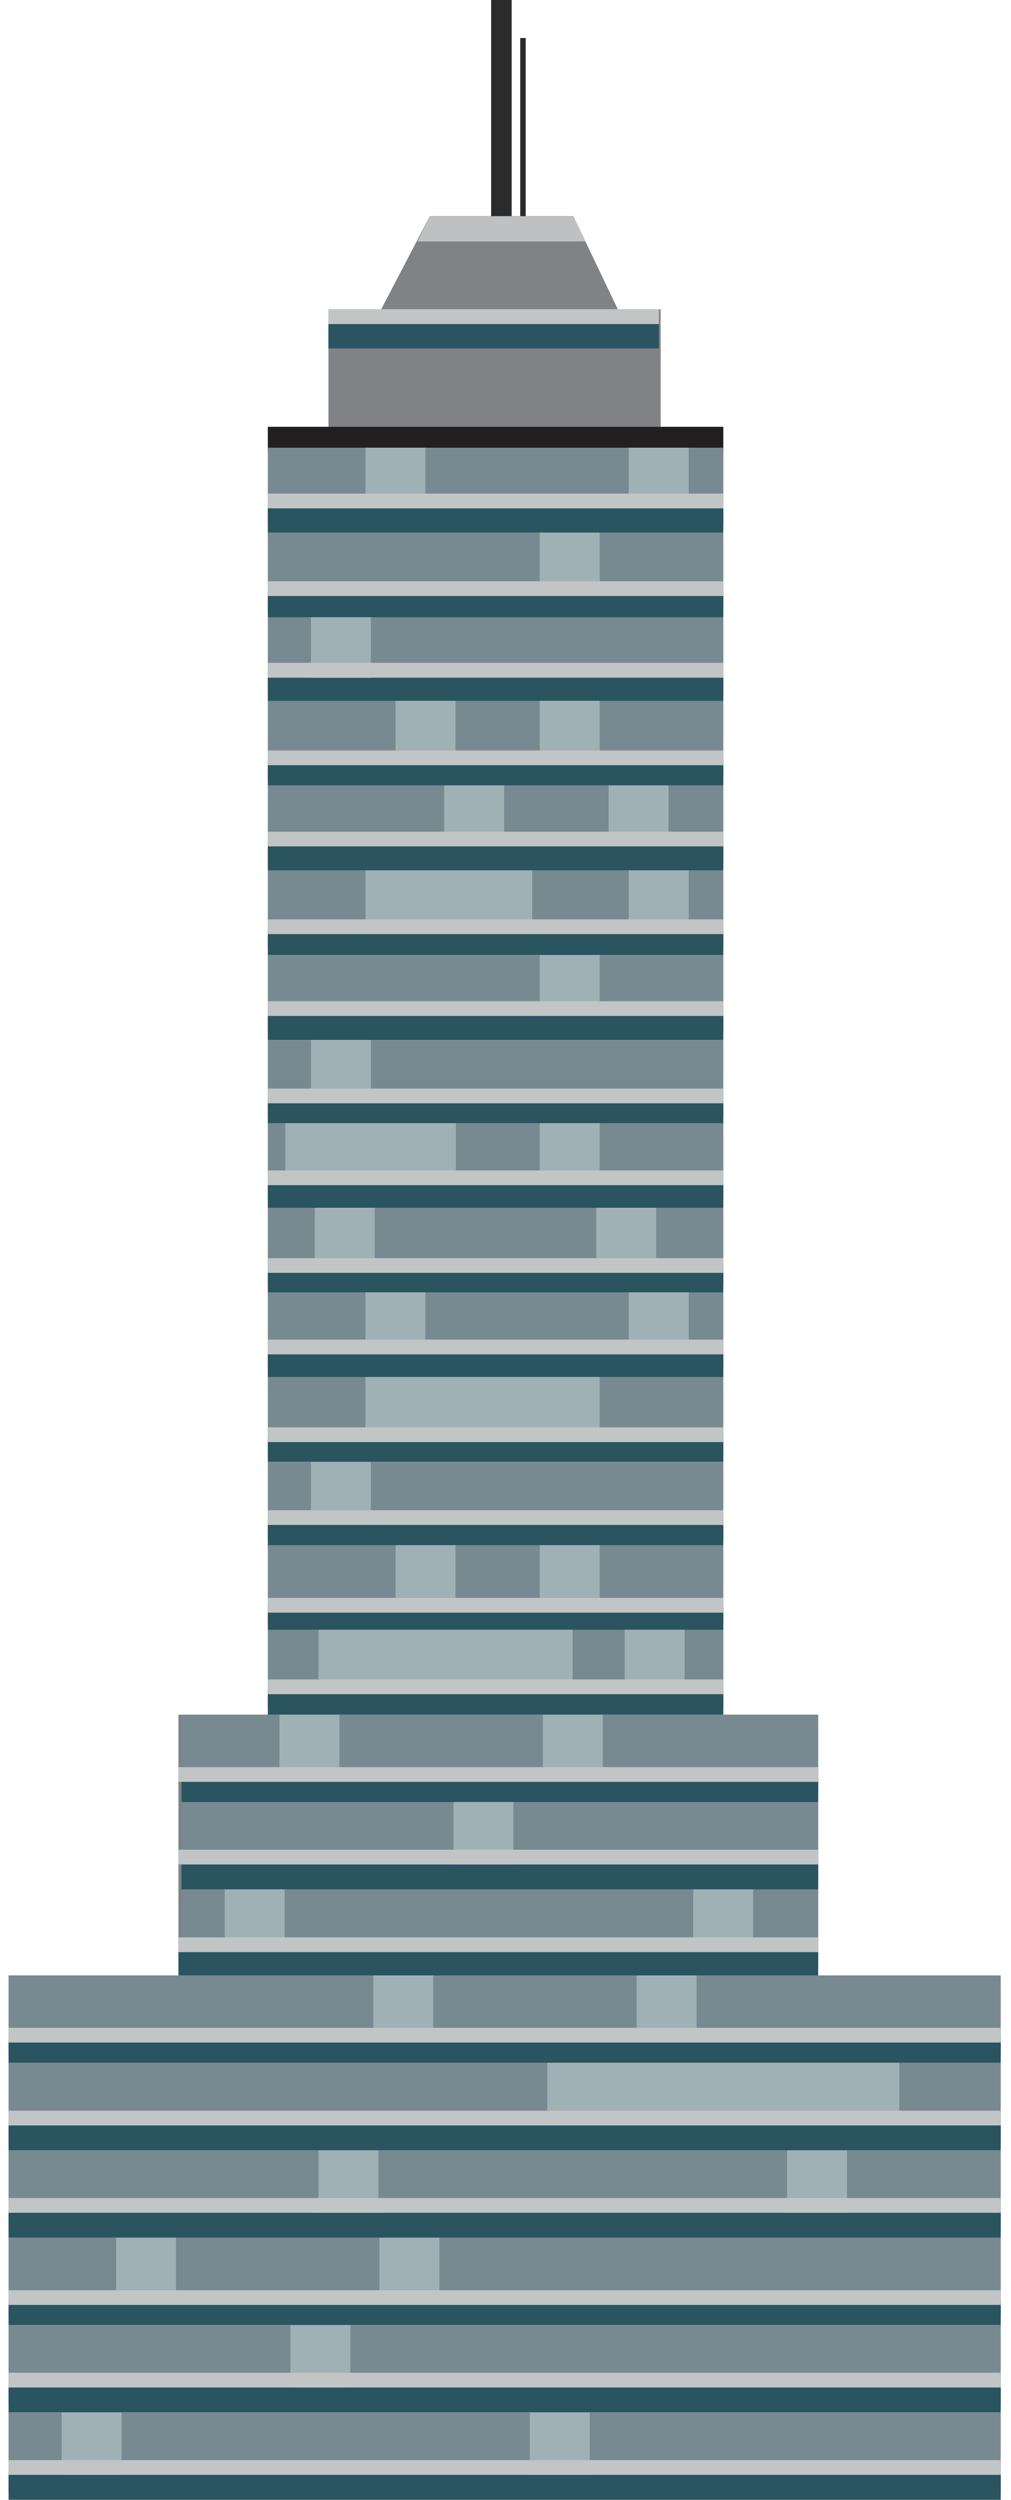 <?xml version="1.0" encoding="utf-8"?>
<!-- Generator: Adobe Illustrator 18.1.1, SVG Export Plug-In . SVG Version: 6.00 Build 0)  -->
<svg version="1.1" id="Layer_1" xmlns="http://www.w3.org/2000/svg" xmlns:xlink="http://www.w3.org/1999/xlink" x="0px" y="0px"
	 viewBox="0 0 295.2 729.8" enable-background="new 0 0 295.2 729.8" xml:space="preserve">
<g>
	<rect x="52.1" y="500.6" fill="#808285" width="186.8" height="70.4"/>
	<rect x="95.9" y="90.3" fill="#808285" width="97" height="49.3"/>
	<polygon fill="#808285" points="180.4,90.3 111.3,90.3 125.5,63.1 167.4,63.1 	"/>
	<rect x="143.4" y="0" fill="#2B2B2B" width="6" height="63.6"/>
	<rect x="151.9" y="11.1" fill="#2B2B2B" width="1.6" height="52.5"/>
	<polygon fill="#BFC0C1" points="171,70.5 121.9,70.5 125.5,63.1 167.4,63.1 	"/>
	<rect x="78.2" y="124.6" fill="#231F20" width="133" height="7.4"/>
	<rect x="78.2" y="130.7" fill="#778A91" width="133" height="22.6"/>
	<rect x="78.2" y="148.4" fill="#295460" width="133" height="7.1"/>
	<rect x="106.7" y="130.7" fill="#A0B1B5" width="17.5" height="17.7"/>
	<rect x="183.6" y="130.7" fill="#A0B1B5" width="17.5" height="17.7"/>
	<rect x="78.2" y="155.5" fill="#778A91" width="133" height="22.6"/>
	<rect x="78.2" y="173.2" fill="#295460" width="133" height="7.1"/>
	<rect x="157.6" y="155.5" fill="#A0B1B5" width="17.5" height="17.7"/>
	<rect x="78.2" y="180.2" fill="#778A91" width="133" height="22.6"/>
	<rect x="78.2" y="197.9" fill="#295460" width="133" height="7.1"/>
	<rect x="90.8" y="180.2" fill="#A0B1B5" width="17.5" height="17.7"/>
	<rect x="78.2" y="204.6" fill="#778A91" width="133" height="22.6"/>
	<rect x="78.2" y="222.2" fill="#295460" width="133" height="7.1"/>
	<rect x="157.6" y="204.6" fill="#A0B1B5" width="17.5" height="17.7"/>
	<rect x="115.5" y="204.6" fill="#A0B1B5" width="17.5" height="17.7"/>
	<rect x="78.2" y="229.3" fill="#778A91" width="133" height="22.6"/>
	<rect x="78.2" y="247" fill="#295460" width="133" height="7.1"/>
	<rect x="177.7" y="229.3" fill="#A0B1B5" width="17.5" height="17.7"/>
	<rect x="129.7" y="229.3" fill="#A0B1B5" width="17.5" height="17.7"/>
	<rect x="78.2" y="254.1" fill="#778A91" width="133" height="22.6"/>
	<rect x="78.2" y="271.7" fill="#295460" width="133" height="7.1"/>
	<rect x="106.7" y="254.1" fill="#A0B1B5" width="48.7" height="17.7"/>
	<rect x="183.6" y="254.1" fill="#A0B1B5" width="17.5" height="17.7"/>
	<rect x="78.2" y="278.8" fill="#778A91" width="133" height="22.6"/>
	<rect x="78.2" y="296.5" fill="#295460" width="133" height="7.1"/>
	<rect x="157.6" y="278.8" fill="#A0B1B5" width="17.5" height="17.7"/>
	<rect x="78.2" y="303.6" fill="#778A91" width="133" height="22.6"/>
	<rect x="78.2" y="321.2" fill="#295460" width="133" height="7.1"/>
	<rect x="90.8" y="303.6" fill="#A0B1B5" width="17.5" height="17.7"/>
	<rect x="78.2" y="327.9" fill="#778A91" width="133" height="22.6"/>
	<rect x="78.2" y="345.6" fill="#295460" width="133" height="7.1"/>
	<rect x="157.6" y="327.9" fill="#A0B1B5" width="17.5" height="17.7"/>
	<rect x="83.3" y="327.9" fill="#A0B1B5" width="49.8" height="17.7"/>
	<rect x="78.2" y="352.6" fill="#778A91" width="133" height="22.6"/>
	<rect x="78.2" y="370.3" fill="#295460" width="133" height="7.1"/>
	<rect x="174.1" y="352.6" fill="#A0B1B5" width="17.5" height="17.7"/>
	<rect x="91.9" y="352.6" fill="#A0B1B5" width="17.5" height="17.7"/>
	<rect x="78.2" y="377.3" fill="#778A91" width="133" height="22.6"/>
	<rect x="78.2" y="395" fill="#295460" width="133" height="7.1"/>
	<rect x="106.7" y="377.3" fill="#A0B1B5" width="17.5" height="17.7"/>
	<rect x="183.6" y="377.3" fill="#A0B1B5" width="17.5" height="17.7"/>
	<rect x="78.2" y="402" fill="#778A91" width="133" height="22.6"/>
	<rect x="78.2" y="419.7" fill="#295460" width="133" height="7.1"/>
	<rect x="106.7" y="402" fill="#A0B1B5" width="68.4" height="17.7"/>
	<rect x="78.2" y="426.8" fill="#778A91" width="133" height="22.6"/>
	<rect x="78.2" y="444.5" fill="#295460" width="133" height="7.1"/>
	<rect x="90.8" y="426.8" fill="#A0B1B5" width="17.5" height="17.7"/>
	<rect x="78.2" y="451.1" fill="#778A91" width="133" height="22.6"/>
	<rect x="78.2" y="468.8" fill="#295460" width="133" height="7.1"/>
	<rect x="157.6" y="451.1" fill="#A0B1B5" width="17.5" height="17.7"/>
	<rect x="115.5" y="451.1" fill="#A0B1B5" width="17.5" height="17.7"/>
	<rect x="78.2" y="475.8" fill="#778A91" width="133" height="22.6"/>
	<rect x="78.2" y="493.5" fill="#295460" width="133" height="7.1"/>
	<rect x="182.4" y="475.8" fill="#A0B1B5" width="17.5" height="17.7"/>
	<rect x="93" y="475.8" fill="#A0B1B5" width="74.2" height="17.7"/>
	<rect x="53" y="500.6" fill="#778A91" width="185.9" height="23.4"/>
	<rect x="53" y="518.8" fill="#295460" width="185.9" height="7.3"/>
	<rect x="81.6" y="500.6" fill="#A0B1B5" width="17.5" height="18.2"/>
	<rect x="158.5" y="500.6" fill="#A0B1B5" width="17.5" height="18.2"/>
	<rect x="53" y="526.1" fill="#778A91" width="185.9" height="23.4"/>
	<rect x="53" y="544.3" fill="#295460" width="185.9" height="7.3"/>
	<rect x="132.4" y="526.1" fill="#A0B1B5" width="17.5" height="18.2"/>
	<rect x="53" y="551.6" fill="#778A91" width="185.9" height="23.4"/>
	<rect x="52.1" y="569.9" fill="#295460" width="186.8" height="7.3"/>
	<rect x="65.6" y="551.6" fill="#A0B1B5" width="17.5" height="18.2"/>
	<rect x="2.5" y="576.7" fill="#778A91" width="289.7" height="23.4"/>
	<rect x="2.5" y="594.9" fill="#295460" width="289.7" height="7.3"/>
	<rect x="2.5" y="602.2" fill="#778A91" width="289.7" height="23.4"/>
	<rect x="2.5" y="620.5" fill="#295460" width="289.7" height="7.3"/>
	<rect x="202.4" y="551.6" fill="#A0B1B5" width="17.5" height="18.2"/>
	<rect x="2.5" y="627.8" fill="#778A91" width="289.7" height="23.4"/>
	<rect x="2.5" y="646" fill="#295460" width="289.7" height="7.3"/>
	<rect x="2.5" y="653.3" fill="#778A91" width="289.7" height="23.4"/>
	<rect x="2.5" y="671.5" fill="#295460" width="289.7" height="7.3"/>
	<rect x="2.5" y="678.8" fill="#778A91" width="289.7" height="23.4"/>
	<rect x="2.5" y="697" fill="#295460" width="289.7" height="7.3"/>
	<rect x="2.5" y="704.3" fill="#778A91" width="289.7" height="23.4"/>
	<rect x="2.5" y="722.5" fill="#295460" width="289.7" height="7.3"/>
	<rect x="109" y="576.7" fill="#A0B1B5" width="17.5" height="18.2"/>
	<rect x="185.9" y="576.7" fill="#A0B1B5" width="17.5" height="18.2"/>
	<rect x="159.8" y="602.2" fill="#A0B1B5" width="102.8" height="18.2"/>
	<rect x="93" y="627.8" fill="#A0B1B5" width="17.5" height="18.2"/>
	<rect x="229.8" y="627.8" fill="#A0B1B5" width="17.5" height="18.2"/>
	<rect x="33.9" y="653.3" fill="#A0B1B5" width="17.5" height="18.2"/>
	<rect x="110.8" y="653.3" fill="#A0B1B5" width="17.5" height="18.2"/>
	<rect x="84.8" y="678.8" fill="#A0B1B5" width="17.5" height="18.2"/>
	<rect x="18" y="704.3" fill="#A0B1B5" width="17.5" height="18.2"/>
	<rect x="154.7" y="704.3" fill="#A0B1B5" width="17.5" height="18.2"/>
	<rect x="78.2" y="144.1" fill="#C1C5C6" width="133" height="4.3"/>
	<rect x="78.2" y="169.7" fill="#C1C5C6" width="133" height="4.3"/>
	<rect x="78.2" y="193.5" fill="#C1C5C6" width="133" height="4.3"/>
	<rect x="78.2" y="219.1" fill="#C1C5C6" width="133" height="4.3"/>
	<rect x="78.2" y="242.8" fill="#C1C5C6" width="133" height="4.3"/>
	<rect x="78.2" y="268.4" fill="#C1C5C6" width="133" height="4.3"/>
	<rect x="78.2" y="292.3" fill="#C1C5C6" width="133" height="4.3"/>
	<rect x="78.2" y="317.8" fill="#C1C5C6" width="133" height="4.3"/>
	<rect x="78.2" y="341.7" fill="#C1C5C6" width="133" height="4.3"/>
	<rect x="78.2" y="367.3" fill="#C1C5C6" width="133" height="4.3"/>
	<rect x="78.2" y="391.1" fill="#C1C5C6" width="133" height="4.3"/>
	<rect x="78.2" y="416.7" fill="#C1C5C6" width="133" height="4.3"/>
	<rect x="78.2" y="440.9" fill="#C1C5C6" width="133" height="4.3"/>
	<rect x="78.2" y="466.5" fill="#C1C5C6" width="133" height="4.3"/>
	<rect x="78.2" y="490.3" fill="#C1C5C6" width="133" height="4.3"/>
	<rect x="52.1" y="515.9" fill="#C1C5C6" width="186.8" height="4.3"/>
	<rect x="52.1" y="540" fill="#C1C5C6" width="186.8" height="4.3"/>
	<rect x="52.1" y="565.6" fill="#C1C5C6" width="186.8" height="4.3"/>
	<rect x="2.5" y="592" fill="#C1C5C6" width="289.7" height="4.3"/>
	<rect x="2.5" y="616.2" fill="#C1C5C6" width="289.7" height="4.3"/>
	<rect x="2.5" y="641.7" fill="#C1C5C6" width="289.7" height="4.3"/>
	<rect x="2.5" y="668.6" fill="#C1C5C6" width="289.7" height="4.3"/>
	<rect x="2.5" y="692.7" fill="#C1C5C6" width="289.7" height="4.3"/>
	<rect x="2.5" y="718.2" fill="#C1C5C6" width="289.7" height="4.3"/>
	<rect x="95.9" y="94.6" fill="#295460" width="96.5" height="7.1"/>
	<rect x="95.9" y="90.3" fill="#C1C5C6" width="96.5" height="4.3"/>
</g>
</svg>
